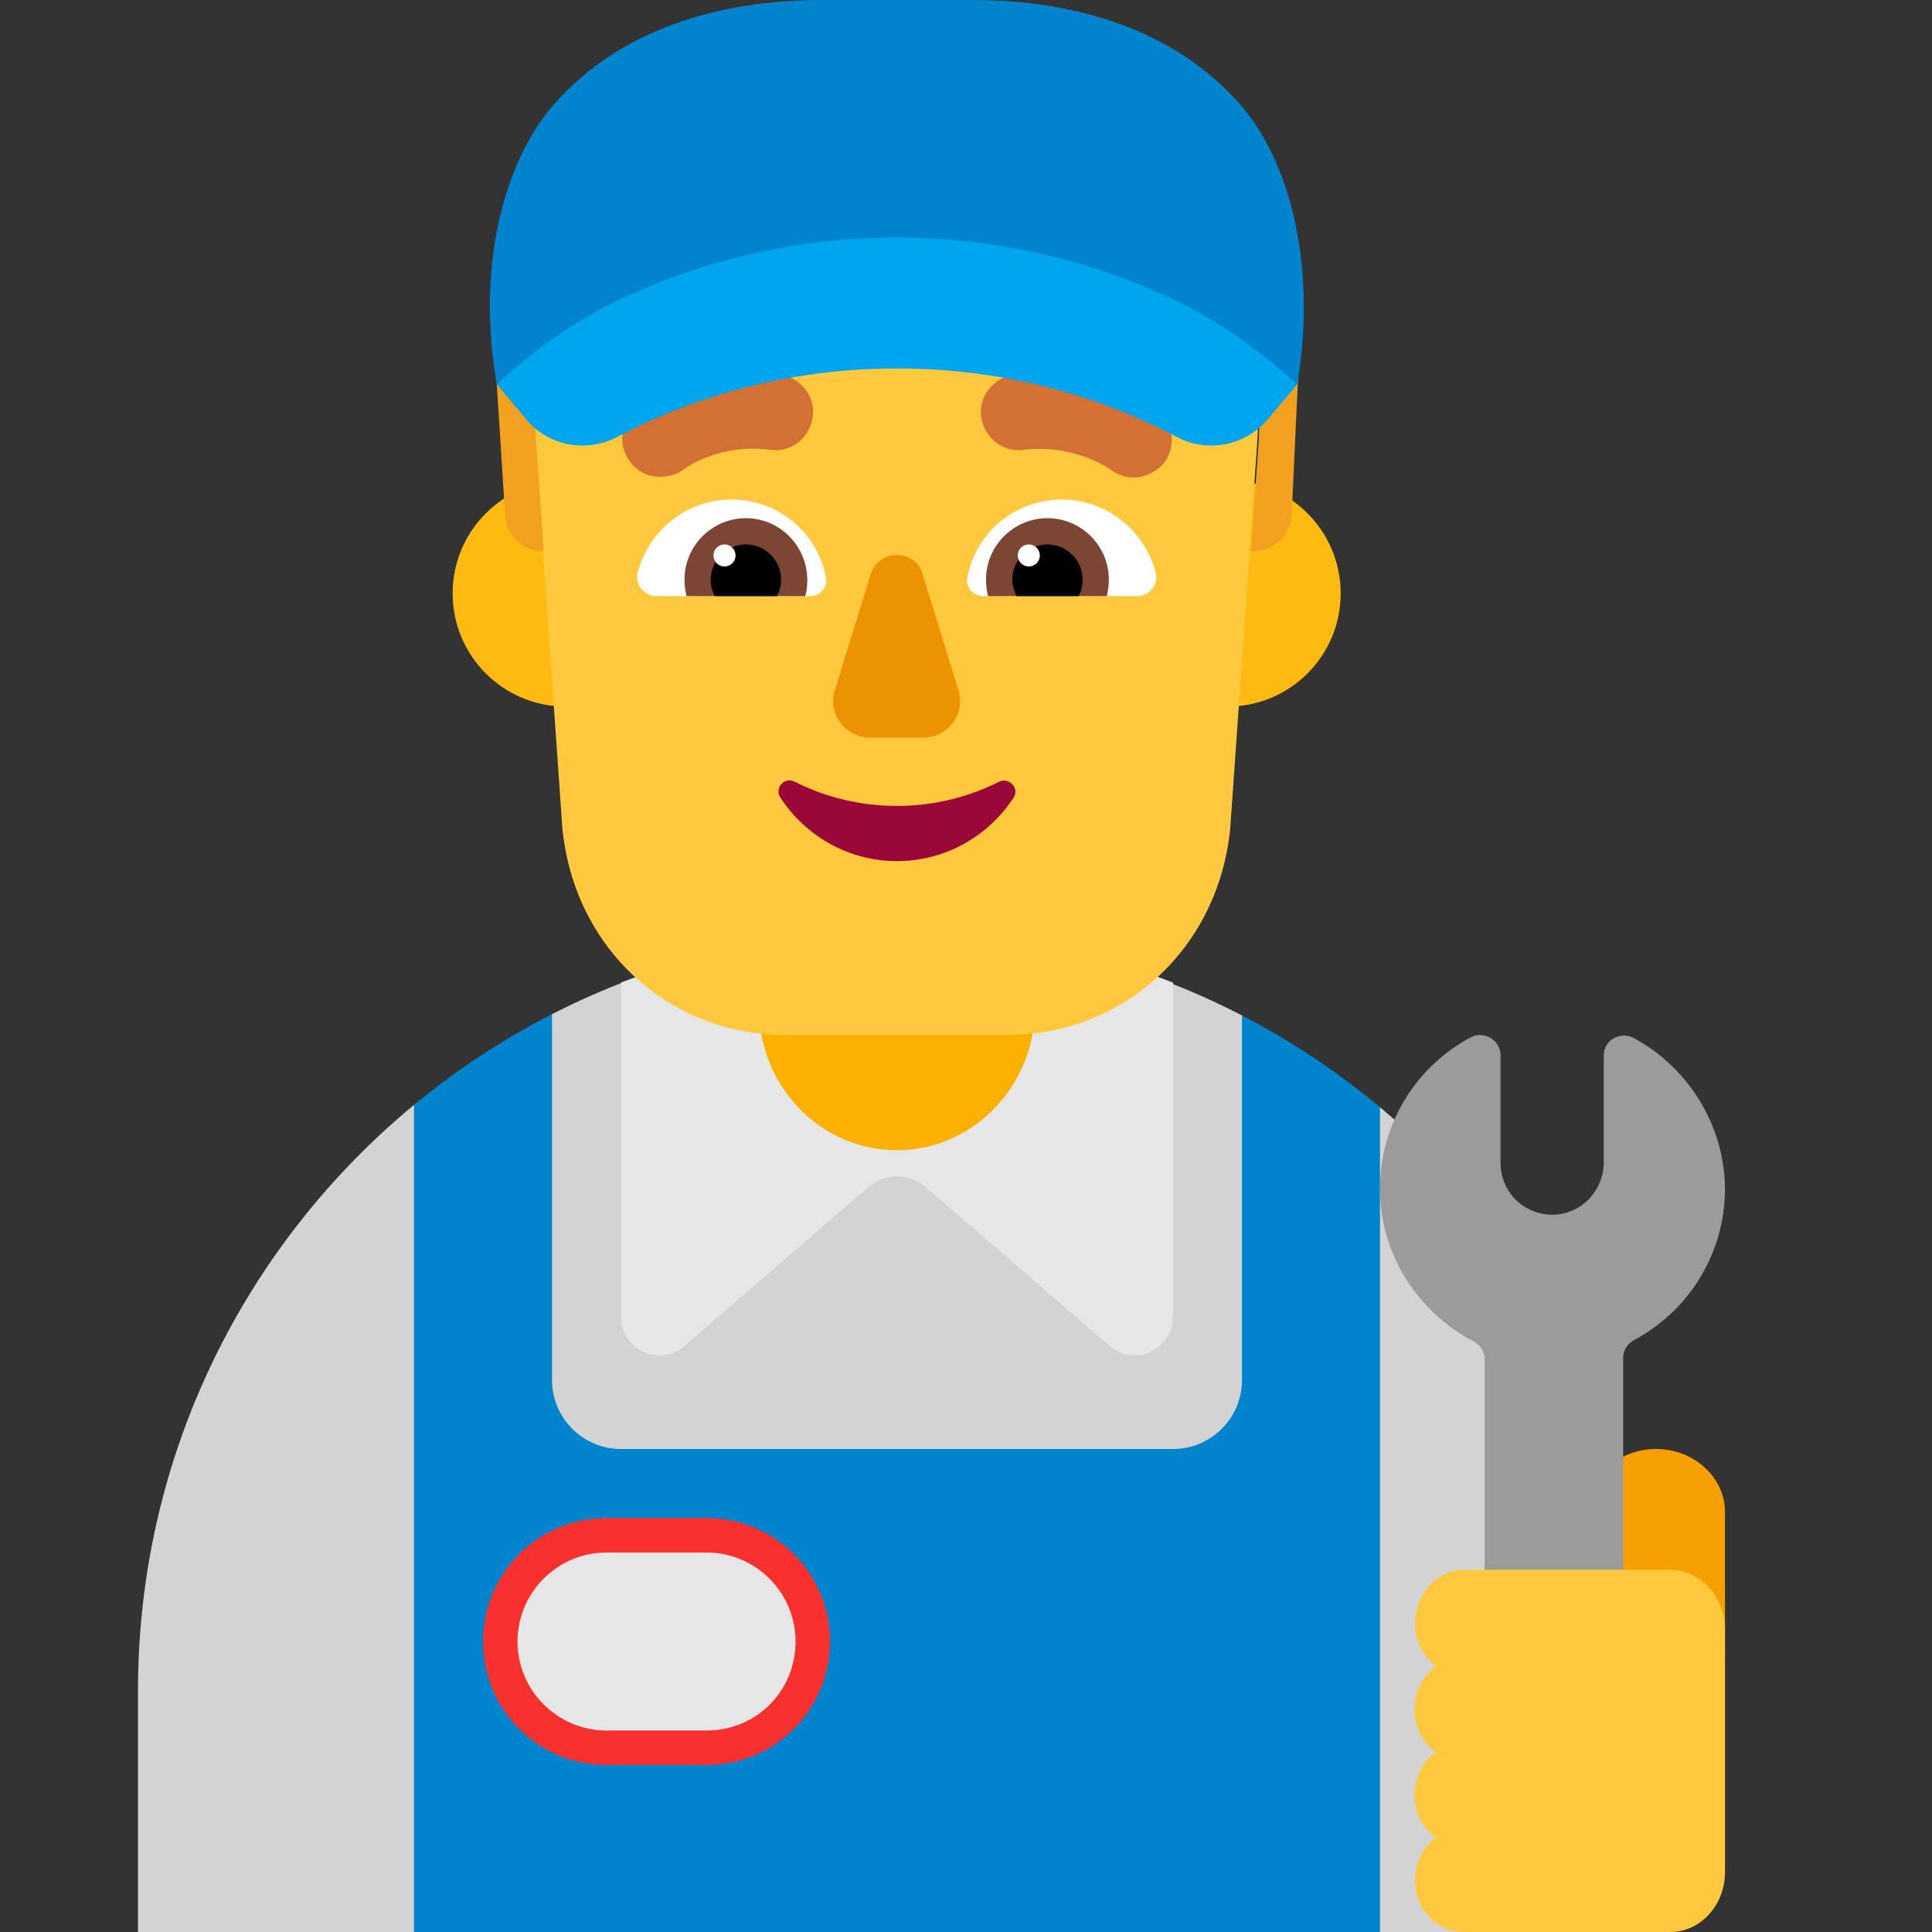 <svg viewBox="2 2 28 28" xmlns="http://www.w3.org/2000/svg">
<rect x="2" y="2" width="28" height="28" fill="#333333" stroke="none"/>
<path d="M4 26.5V30H25.984V26.566C25.989 23.153 24.438 20.083 22 18.047L21 18L20 16.717C18.498 15.94 16.796 15.5 14.992 15.5C13.195 15.5 11.498 15.932 10 16.698L9 18L8 18.013C5.557 20.032 4 23.085 4 26.5Z" fill="#D3D3D3"/>
<path d="M10 16.698C9.284 17.064 8.614 17.506 8 18.013V30H22V18.047C21.386 17.534 20.716 17.087 20 16.717V22C20 22.552 19.552 23 19 23H11C10.448 23 10 22.552 10 22V16.698Z" fill="#0084CE"/>
<path d="M11.88 21.54L14.59 19.2C14.83 19 15.17 19 15.41 19.2L18.12 21.54C18.49 21.8 19 21.54 19 21.08V16.24C17.76 15.76 16.41 15.49 15 15.49C13.59 15.49 12.24 15.76 11 16.24V21.08C11 21.54 11.51 21.8 11.88 21.54Z" fill="#E6E6E6"/>
<path d="M12.24 24H10.79C9.8 24 9 24.8 9 25.79C9 26.78 9.8 27.58 10.79 27.58H12.24C13.23 27.58 14.03 26.78 14.03 25.79C14.03 24.8 13.23 24 12.24 24Z" fill="#F8312F"/>
<path d="M12.24 27.08H10.79C10.08 27.08 9.5 26.5 9.5 25.79C9.5 25.08 10.08 24.5 10.79 24.5H12.24C12.95 24.5 13.53 25.08 13.53 25.79C13.53 26.51 12.96 27.08 12.24 27.08Z" fill="#E6E6E6"/>
<path d="M15 18.67C13.893 18.67 13 17.75 13 16.61V14.05C13 12.92 13.893 12 15 12C16.107 12 17 12.92 17 14.06V16.62C16.99 17.75 16.097 18.67 15 18.67Z" fill="#FCB100"/>
<path d="M26 23C26.55 23 27 23.41 27 23.912V26H25V23.912C25.01 23.41 25.45 23 26 23Z" fill="#F59F00"/>
<path d="M25.675 17.043C25.484 16.943 25.243 17.073 25.243 17.293V18.844C25.243 19.264 24.902 19.614 24.48 19.604C24.068 19.594 23.747 19.264 23.747 18.854V17.293C23.747 17.073 23.506 16.933 23.315 17.033C22.532 17.453 22.01 18.264 22 19.204C21.99 20.175 22.552 21.025 23.366 21.445C23.456 21.495 23.516 21.596 23.516 21.696V27.999C23.516 28.55 23.968 29 24.52 29C25.072 29 25.524 28.55 25.524 27.999V21.676C25.524 21.576 25.584 21.476 25.675 21.425C26.468 21.005 27 20.175 27 19.224C26.99 18.294 26.458 17.463 25.675 17.043Z" fill="#9B9B9B"/>
<path d="M22.509 25.5C22.518 25.1 22.837 24.75 23.21 24.75H26.207C26.645 24.75 27 25.14 27 25.62V29.13C27 29.61 26.645 30 26.207 30H23.21C22.837 30 22.518 29.69 22.509 29.28C22.5 29.01 22.618 28.77 22.81 28.63C22.618 28.5 22.5 28.27 22.5 28.01C22.5 27.75 22.628 27.52 22.81 27.39C22.618 27.26 22.5 27.03 22.5 26.77C22.5 26.51 22.628 26.28 22.81 26.15C22.628 26.01 22.5 25.77 22.509 25.5Z" fill="#FFC83D"/>
<path d="M11.84 10.6C11.84 11.506 11.106 12.24 10.2 12.24C9.294 12.24 8.56 11.506 8.56 10.6C8.56 9.694 9.294 8.96 10.2 8.96C11.106 8.96 11.84 9.694 11.84 10.6Z" fill="#FDBB11"/>
<path d="M21.43 10.6C21.43 11.506 20.696 12.24 19.79 12.24C18.884 12.24 18.15 11.506 18.15 10.6C18.15 9.694 18.884 8.96 19.79 8.96C20.696 8.96 21.43 9.694 21.43 10.6Z" fill="#FDBB11"/>
<path d="M14.55 3.28C11.77 3.28 9.57 5.64 9.76 8.42L10.15 14C10.32 15.75 11.7 17 13.38 17H16.6C18.28 17 19.66 15.75 19.83 14L20.22 8.42C20.42 5.64 18.22 3.28 15.43 3.28H14.55Z" fill="#FFC83D"/>
<path d="M18.1 8.81C18.2 8.88 18.31 8.92 18.43 8.92C18.59 8.92 18.76 8.84 18.87 8.71C19.05 8.47 19.01 8.13 18.77 7.94L18.769 7.939C18.72 7.902 17.892 7.281 16.7 7.43C16.4 7.47 16.18 7.74 16.22 8.04C16.26 8.34 16.53 8.56 16.83 8.52C17.549 8.433 18.041 8.77 18.096 8.807C18.098 8.809 18.1 8.81 18.1 8.81Z" fill="#D37034"/>
<path d="M11.13 8.69C11.24 8.84 11.4 8.91 11.57 8.91C11.68 8.91 11.8 8.88 11.9 8.81C11.92 8.79 12.42 8.42 13.17 8.52C13.47 8.56 13.74 8.34 13.78 8.04C13.82 7.74 13.6 7.47 13.3 7.43C12.141 7.285 11.318 7.868 11.236 7.926C11.233 7.928 11.23 7.93 11.23 7.93C10.99 8.11 10.95 8.45 11.13 8.69Z" fill="#D37034"/>
<path d="M11.24 10.3C11.4 9.69 11.95 9.24 12.6 9.24C13.28 9.24 13.85 9.72 13.97 10.37C14 10.51 13.88 10.64 13.74 10.64H11.51C11.34 10.64 11.2 10.47 11.24 10.3Z" fill="white"/>
<path d="M18.75 10.3C18.59 9.69 18.04 9.24 17.39 9.24C16.71 9.24 16.14 9.72 16.02 10.37C15.99 10.51 16.11 10.64 16.25 10.64H18.48C18.66 10.64 18.79 10.47 18.75 10.3Z" fill="white"/>
<path d="M11.92 10.4C11.92 9.91 12.32 9.51 12.81 9.51C13.3 9.51 13.7 9.91 13.7 10.41C13.7 10.49 13.69 10.57 13.67 10.64H11.95C11.93 10.56 11.92 10.48 11.92 10.4Z" fill="#7D4533"/>
<path d="M18.07 10.4C18.07 9.91 17.67 9.51 17.18 9.51C16.69 9.51 16.29 9.91 16.29 10.4C16.29 10.49 16.3 10.56 16.32 10.64H18.04C18.06 10.56 18.07 10.48 18.07 10.4Z" fill="#7D4533"/>
<path d="M12.81 9.89C13.09 9.89 13.32 10.12 13.32 10.4C13.32 10.48 13.3 10.56 13.26 10.64H12.36C12.32 10.57 12.3 10.49 12.3 10.4C12.3 10.12 12.53 9.89 12.81 9.89Z" fill="black"/>
<path d="M17.18 9.89C16.9 9.89 16.67 10.12 16.67 10.4C16.67 10.48 16.7 10.56 16.73 10.64H17.63C17.67 10.57 17.69 10.49 17.69 10.4C17.69 10.12 17.46 9.89 17.18 9.89Z" fill="black"/>
<path d="M12.66 10.05C12.66 10.139 12.588 10.21 12.5 10.21C12.412 10.21 12.34 10.139 12.34 10.05C12.34 9.962 12.412 9.89 12.5 9.89C12.588 9.89 12.66 9.962 12.66 10.05Z" fill="white"/>
<path d="M17.07 10.05C17.07 10.139 16.998 10.21 16.91 10.21C16.822 10.21 16.75 10.139 16.75 10.05C16.75 9.962 16.822 9.89 16.91 9.89C16.998 9.89 17.07 9.962 17.07 10.05Z" fill="white"/>
<path d="M14.62 10.32L14.1 12C13.99 12.34 14.25 12.69 14.61 12.69H15.38C15.74 12.69 16 12.34 15.89 12L15.37 10.32C15.26 9.95 14.74 9.95 14.62 10.32Z" fill="#ED9200"/>
<path d="M15 13.68C14.46 13.68 13.95 13.55 13.52 13.33C13.37 13.25 13.22 13.42 13.31 13.56C13.67 14.11 14.29 14.48 15 14.48C15.71 14.48 16.33 14.11 16.69 13.56C16.78 13.42 16.62 13.26 16.48 13.33C16.04 13.55 15.54 13.68 15 13.68Z" fill="#990839"/>
<path d="M9.88 9.99L9.77 8.42C9.57 5.64 11.77 3.28 14.56 3.28H15.45C18.23 3.28 20.43 5.64 20.24 8.42L20.13 9.99H20.16C20.46 9.99 20.71 9.75 20.72 9.46L20.81 7.53C20.91 6.05 20.38 5.51 19.37 4.43C18.36 3.35 16.93 2.72 15.45 2.72H14.56C13.08 2.72 11.65 3.34 10.64 4.43C9.62 5.51 9.09 6.09 9.2 7.57L9.32 9.46C9.33 9.76 9.58 9.99 9.88 9.99Z" fill="#F1A11E"/>
<path d="M19.97 3.51C19.02 2.43 17.59 2 16.09 2H15H13.91C12.41 2 10.98 2.43 10.03 3.51C9.3 4.34 8.9 5.87 9.2 7.57L9.27 7.56C9.31 7.53 9.35 7.5 9.39 7.48C10.48 6.81 11.76 6.4 13.03 6.19C13.68 6.08 14.34 6.02 15 6.01C15.66 6.02 16.31 6.09 16.97 6.19C18.24 6.4 19.52 6.81 20.61 7.48C20.65 7.51 20.69 7.53 20.73 7.56L20.8 7.57C21.09 5.87 20.7 4.34 19.97 3.51Z" fill="#0084CE"/>
<path d="M11.16 6.26C10.45 6.57 9.82 7 9.2 7.57L9.63 8.08C9.94 8.46 10.5 8.57 10.95 8.33C11.74 7.91 13.14 7.34 15 7.34C16.86 7.34 18.26 7.91 19.05 8.33C19.49 8.57 20.05 8.46 20.37 8.08L20.8 7.57C20.17 7 19.54 6.57 18.83 6.26C16.4 5.17 13.59 5.17 11.16 6.26Z" fill="#00A6ED"/>
</svg>
